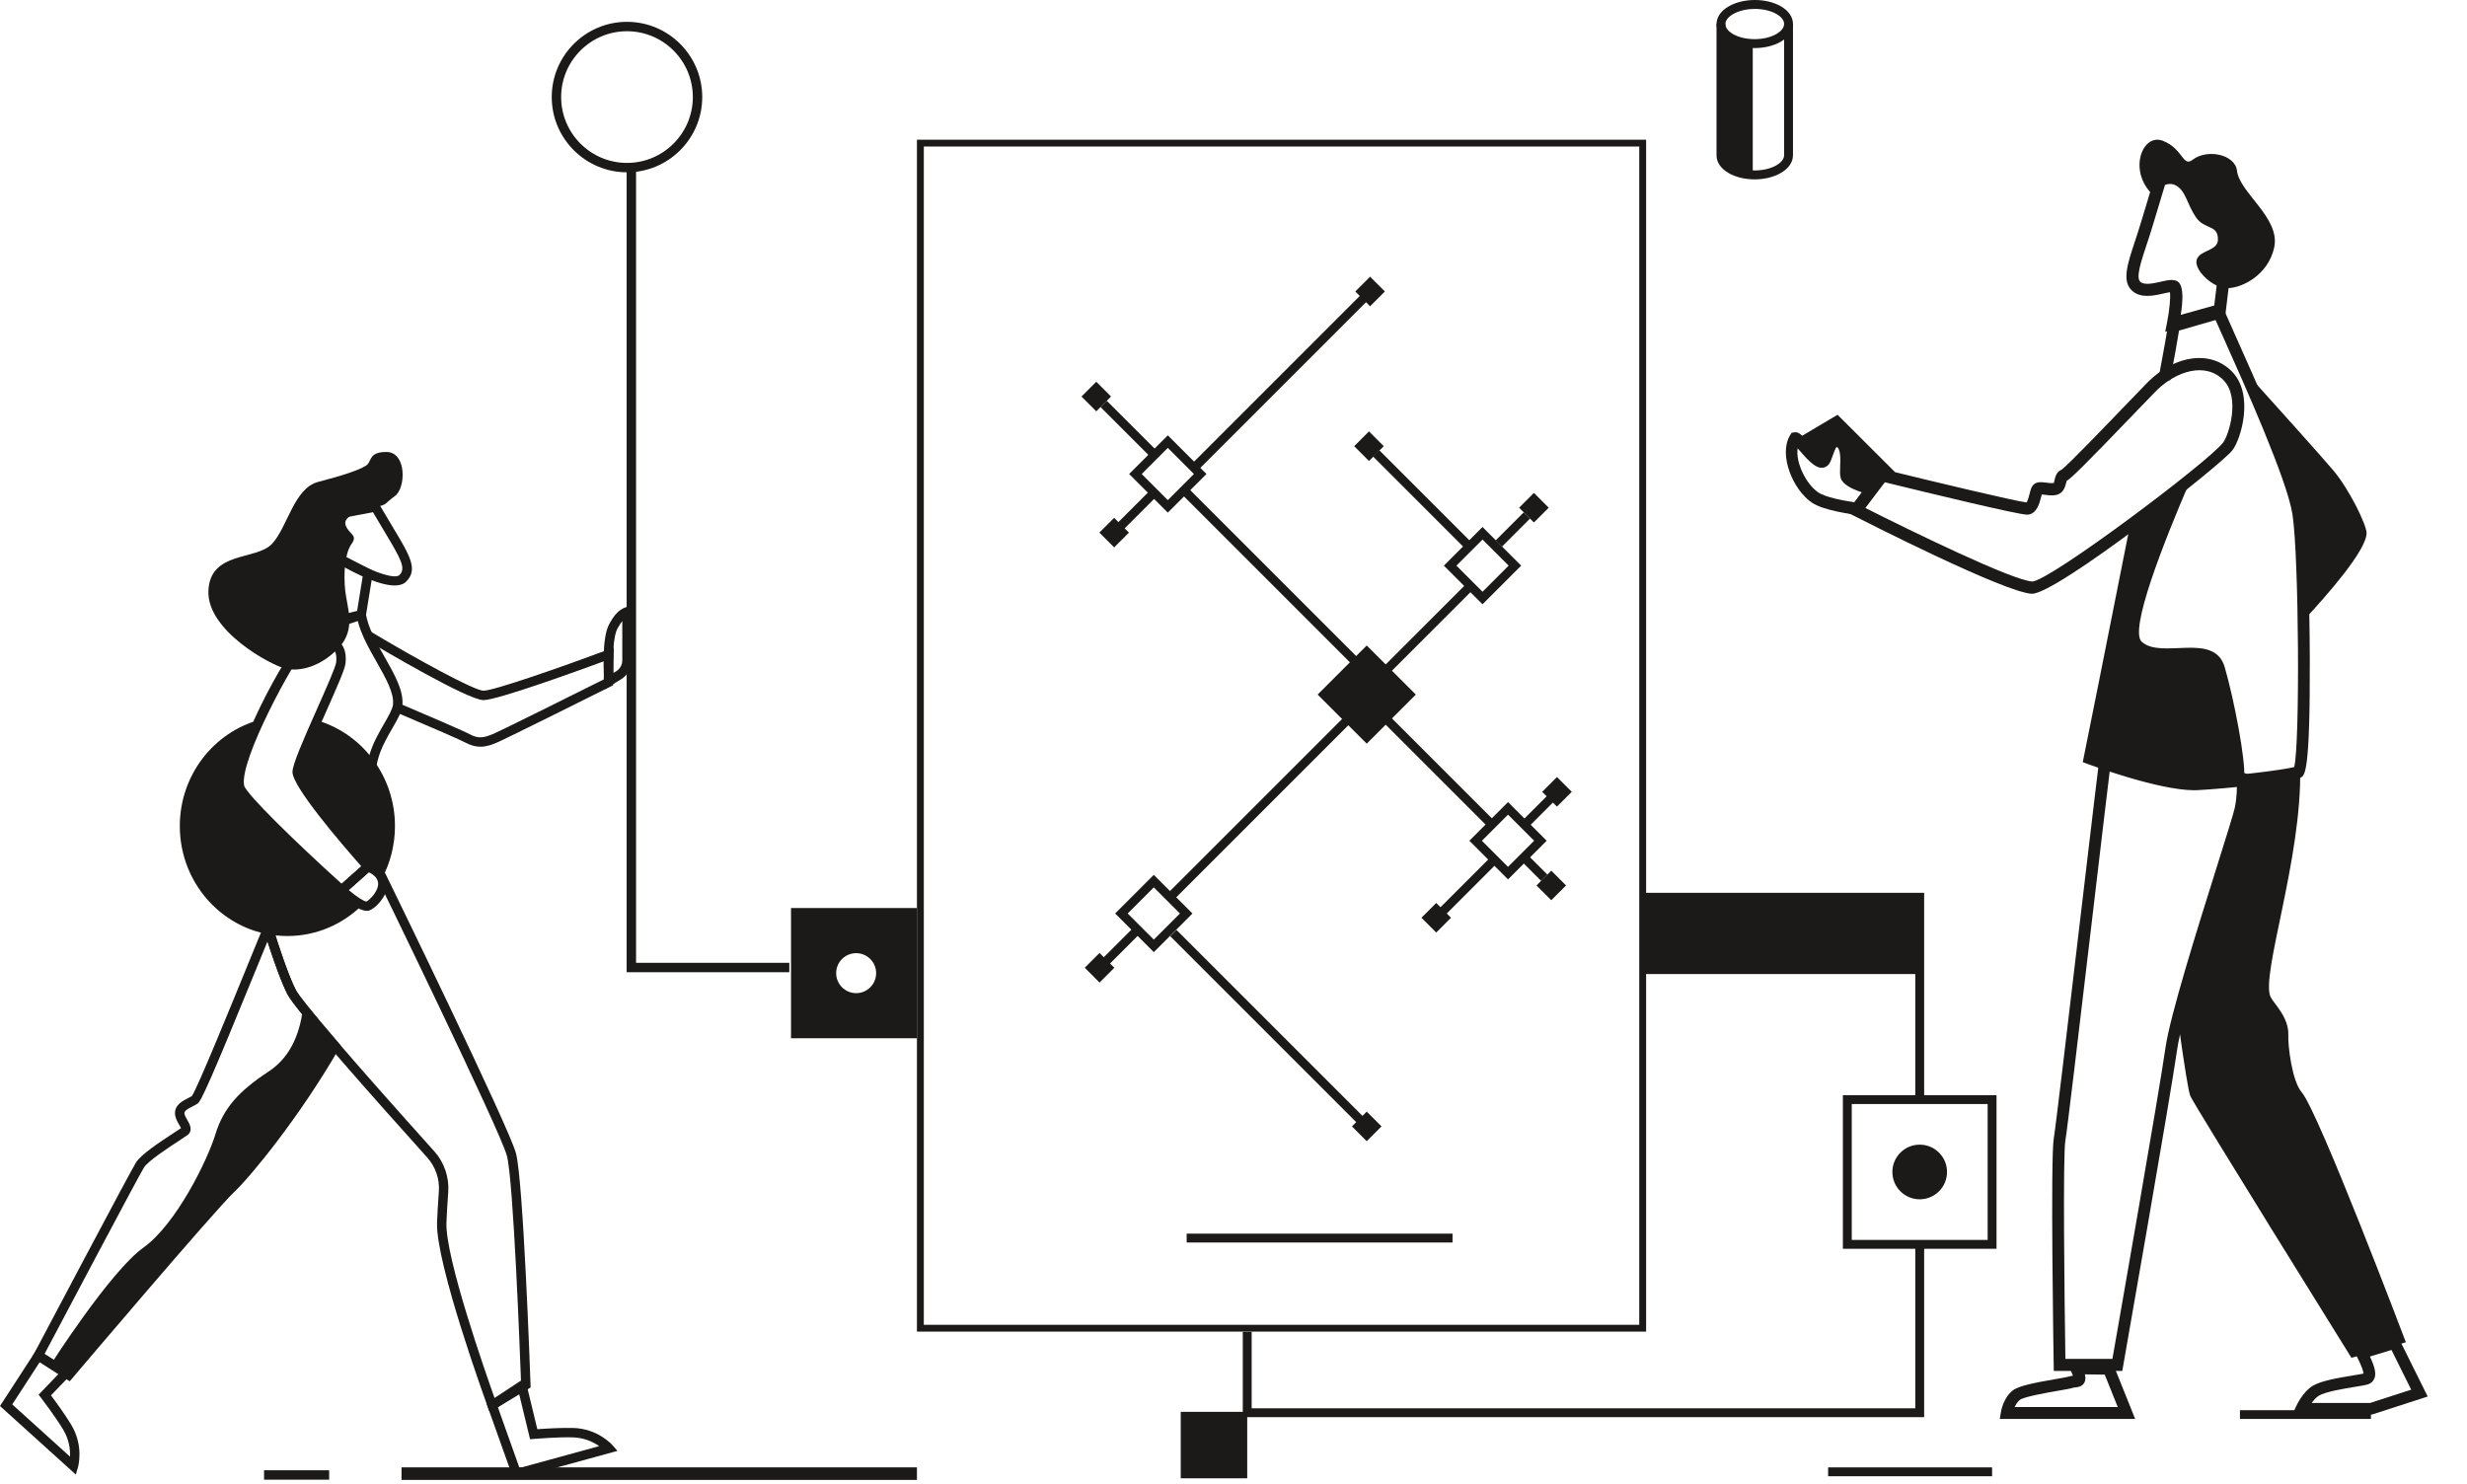 <svg width="565" height="340" viewBox="0 0 565 340" fill="none" xmlns="http://www.w3.org/2000/svg">
<g clip-path="url(#clip0_131_3999)">
<path fill-rule="evenodd" clip-rule="evenodd" d="M440.672 324.596H284.627V305.044H286.657V322.566H438.642V285.479H440.672V324.596Z" fill="#1B1A19"/>
<path fill-rule="evenodd" clip-rule="evenodd" d="M440.672 251.859H438.642V206.525H376.731V204.496H440.672V251.859Z" fill="#1B1A19"/>
<path fill-rule="evenodd" clip-rule="evenodd" d="M376.731 223.103H439.657V205.51H376.731V223.103Z" fill="#1B1A19"/>
<path fill-rule="evenodd" clip-rule="evenodd" d="M401.853 41.084C399.701 41.084 397.551 40.597 395.878 39.626C394.092 38.589 393.115 37.149 393.124 35.572V5.505H395.154V35.579C395.149 36.403 395.769 37.215 396.898 37.87C399.579 39.429 404.125 39.427 406.824 37.869C407.95 37.22 408.598 36.381 408.603 35.572V5.505H410.633V35.578C410.623 37.157 409.631 38.593 407.838 39.628C406.158 40.598 404.004 41.084 401.853 41.084Z" fill="#1B1A19"/>
<path fill-rule="evenodd" clip-rule="evenodd" d="M396.931 3.215C395.803 3.867 395.155 4.706 395.154 5.518C395.153 6.333 395.773 7.143 396.899 7.798C399.577 9.356 404.124 9.356 406.824 7.796C407.954 7.144 408.602 6.304 408.603 5.491C408.605 4.676 407.986 3.866 406.861 3.212C404.179 1.654 399.633 1.655 396.931 3.215ZM401.852 11.01C399.7 11.01 397.551 10.525 395.878 9.553C394.099 8.519 393.122 7.085 393.124 5.515C393.126 3.937 394.119 2.496 395.916 1.457C399.282 -0.485 404.536 -0.486 407.879 1.457C409.657 2.49 410.636 3.924 410.633 5.494C410.63 7.073 409.639 8.515 407.838 9.555C406.158 10.525 404.003 11.01 401.852 11.01Z" fill="#1B1A19"/>
<path fill-rule="evenodd" clip-rule="evenodd" d="M396.388 8.676C397.785 9.487 399.589 9.917 401.424 9.976V40.049C399.589 39.99 397.785 39.56 396.388 38.748C394.881 37.872 394.133 36.725 394.139 35.579V5.505C394.133 6.652 394.881 7.799 396.388 8.676Z" fill="#1B1A19"/>
<path fill-rule="evenodd" clip-rule="evenodd" d="M271.771 284.59H332.666V282.561H271.771V284.59Z" fill="#1B1A19"/>
<path fill-rule="evenodd" clip-rule="evenodd" d="M270.418 338.6H285.642V323.376H270.418V338.6Z" fill="#1B1A19"/>
<path fill-rule="evenodd" clip-rule="evenodd" d="M424.095 283.999H455.219V252.874H424.095V283.999ZM422.065 286.029H457.249V250.844H422.065V286.029Z" fill="#1B1A19"/>
<path fill-rule="evenodd" clip-rule="evenodd" d="M445.916 268.436C445.916 271.893 443.112 274.695 439.657 274.695C436.201 274.695 433.397 271.893 433.397 268.436C433.397 264.98 436.201 262.178 439.657 262.178C443.112 262.178 445.916 264.98 445.916 268.436Z" fill="#1B1A19"/>
<path fill-rule="evenodd" clip-rule="evenodd" d="M418.682 338.128H456.234V336.098H418.682V338.128Z" fill="#1B1A19"/>
<path fill-rule="evenodd" clip-rule="evenodd" d="M322.821 159.087L313.012 168.895L303.204 159.087L313.012 149.278L322.821 159.087Z" fill="#1B1A19"/>
<path fill-rule="evenodd" clip-rule="evenodd" d="M304.639 159.086L313.012 167.46L321.385 159.086L313.012 150.713L304.639 159.086ZM313.012 170.33L301.769 159.086L313.012 147.843L324.255 159.086L313.012 170.33Z" fill="#1B1A19"/>
<path fill-rule="evenodd" clip-rule="evenodd" d="M261.477 108.567L267.458 114.547L273.439 108.567L267.458 102.586L261.477 108.567ZM267.458 117.418L258.606 108.566L267.458 99.715L276.309 108.566L267.458 117.418Z" fill="#1B1A19"/>
<path fill-rule="evenodd" clip-rule="evenodd" d="M333.551 129.557L339.532 135.537L345.512 129.557L339.532 123.577L333.551 129.557ZM339.532 138.408L330.681 129.557L339.532 120.705L348.382 129.557L339.532 138.408Z" fill="#1B1A19"/>
<path fill-rule="evenodd" clip-rule="evenodd" d="M258.267 209.232L264.248 215.213L270.229 209.232L264.248 203.251L258.267 209.232ZM264.248 218.083L255.396 209.232L264.248 200.381L273.099 209.232L264.248 218.083Z" fill="#1B1A19"/>
<path fill-rule="evenodd" clip-rule="evenodd" d="M339.391 192.569L345.372 198.55L351.352 192.569L345.372 186.588L339.391 192.569ZM345.372 201.42L336.521 192.569L345.372 183.718L354.222 192.569L345.372 201.42Z" fill="#1B1A19"/>
<path fill-rule="evenodd" clip-rule="evenodd" d="M309.902 152.448L270.787 113.33L272.222 111.895L311.337 151.013L309.902 152.448Z" fill="#1B1A19"/>
<path fill-rule="evenodd" clip-rule="evenodd" d="M318.071 154.338L316.636 152.903L336.049 133.49L337.484 134.925L318.071 154.338Z" fill="#1B1A19"/>
<path fill-rule="evenodd" clip-rule="evenodd" d="M340.974 189.605L316.58 165.212L318.015 163.777L342.409 188.17L340.974 189.605Z" fill="#1B1A19"/>
<path fill-rule="evenodd" clip-rule="evenodd" d="M268.672 206.242L267.237 204.807L308.081 163.963L309.516 165.398L268.672 206.242Z" fill="#1B1A19"/>
<path fill-rule="evenodd" clip-rule="evenodd" d="M335.783 125.888L314.467 104.572L315.902 103.137L337.218 124.453L335.783 125.888Z" fill="#1B1A19"/>
<path fill-rule="evenodd" clip-rule="evenodd" d="M343.981 125.208L342.546 123.773L348.973 117.346L350.409 118.781L343.981 125.208Z" fill="#1B1A19"/>
<path fill-rule="evenodd" clip-rule="evenodd" d="M312.294 258.715L267.998 214.418L269.433 212.983L313.73 257.28L312.294 258.715Z" fill="#1B1A19"/>
<path fill-rule="evenodd" clip-rule="evenodd" d="M330.956 209.617L329.521 208.182L341.544 196.158L342.979 197.593L330.956 209.617Z" fill="#1B1A19"/>
<path fill-rule="evenodd" clip-rule="evenodd" d="M352.949 201.751L348.277 197.079L349.712 195.644L354.384 200.316L352.949 201.751Z" fill="#1B1A19"/>
<path fill-rule="evenodd" clip-rule="evenodd" d="M253.796 221.118L252.361 219.683L260.377 211.667L261.812 213.102L253.796 221.118Z" fill="#1B1A19"/>
<path fill-rule="evenodd" clip-rule="evenodd" d="M257.374 121.22L255.939 119.785L263.599 112.124L265.034 113.559L257.374 121.22Z" fill="#1B1A19"/>
<path fill-rule="evenodd" clip-rule="evenodd" d="M263.71 104.899L252.049 93.238L253.484 91.803L265.145 103.464L263.71 104.899Z" fill="#1B1A19"/>
<path fill-rule="evenodd" clip-rule="evenodd" d="M274.191 107.885L272.756 106.45L313.113 66.092L314.548 67.527L274.191 107.885Z" fill="#1B1A19"/>
<path fill-rule="evenodd" clip-rule="evenodd" d="M258.554 121.991L255.168 125.377L251.781 121.991L255.168 118.605L258.554 121.991Z" fill="#1B1A19"/>
<path fill-rule="evenodd" clip-rule="evenodd" d="M317.169 66.762L313.783 70.148L310.397 66.762L313.783 63.376L317.169 66.762Z" fill="#1B1A19"/>
<path fill-rule="evenodd" clip-rule="evenodd" d="M316.916 102.199L313.53 105.585L310.144 102.199L313.53 98.812L316.916 102.199Z" fill="#1B1A19"/>
<path fill-rule="evenodd" clip-rule="evenodd" d="M354.687 116.286L351.3 119.672L347.914 116.286L351.3 112.9L354.687 116.286Z" fill="#1B1A19"/>
<path fill-rule="evenodd" clip-rule="evenodd" d="M359.966 181.36L356.58 184.747L353.194 181.36L356.58 177.974L359.966 181.36Z" fill="#1B1A19"/>
<path fill-rule="evenodd" clip-rule="evenodd" d="M332.317 210.208L328.931 213.594L325.544 210.208L328.931 206.822L332.317 210.208Z" fill="#1B1A19"/>
<path fill-rule="evenodd" clip-rule="evenodd" d="M316.399 257.997L313.012 261.383L309.626 257.997L313.012 254.611L316.399 257.997Z" fill="#1B1A19"/>
<path fill-rule="evenodd" clip-rule="evenodd" d="M255.207 221.659L251.82 225.046L248.435 221.659L251.82 218.273L255.207 221.659Z" fill="#1B1A19"/>
<path fill-rule="evenodd" clip-rule="evenodd" d="M358.663 202.809L355.277 206.195L351.891 202.809L355.277 199.423L358.663 202.809Z" fill="#1B1A19"/>
<path fill-rule="evenodd" clip-rule="evenodd" d="M254.456 90.824L251.071 94.211L247.685 90.824L251.071 87.438L254.456 90.824Z" fill="#1B1A19"/>
<path fill-rule="evenodd" clip-rule="evenodd" d="M349.846 189.628L348.411 188.193L356.189 180.414L357.624 181.85L349.846 189.628Z" fill="#1B1A19"/>
<path fill-rule="evenodd" clip-rule="evenodd" d="M473.023 311.249H483.791C485.273 302.802 494.539 249.92 495.937 240.031C496.975 232.672 503.219 212.808 507.778 198.304C509.828 191.784 511.596 186.153 511.84 184.919C512.321 182.473 512.325 180.452 512.274 179.38L484.048 169.664C483.21 176.059 480.949 195.21 478.757 213.792C476.016 236.995 473.43 258.913 473.023 261.189C472.426 264.525 472.803 297.231 473.023 311.249ZM486.053 314H470.365L470.342 312.647C470.311 310.709 469.574 265.118 470.365 260.697C470.757 258.5 473.46 235.606 476.073 213.465C478.624 191.866 481.032 171.464 481.596 167.626L481.837 166L514.775 177.337L514.889 178.18C514.907 178.306 515.301 181.333 514.49 185.458C514.218 186.846 512.596 192.002 510.352 199.143C506.078 212.741 499.618 233.293 498.612 240.424C497.093 251.169 486.36 312.251 486.253 312.865L486.053 314Z" fill="#1B1A19"/>
<path fill-rule="evenodd" clip-rule="evenodd" d="M502.509 181C494.359 181 478.772 175.227 478.091 174.972L477 174.565L477.235 173.398C477.292 173.12 482.907 145.251 488.029 119.272L490.664 119.819C486.139 142.769 481.227 167.196 480.104 172.778C483.944 174.143 496.869 178.584 503.155 178.228C510.812 177.837 522.667 176.408 525.427 175.691C526.769 170.484 526.513 127.316 525.023 117.777C523.79 109.874 513.954 87.913 509.225 77.362C508.483 75.704 507.863 74.32 507.417 73.303L499.048 75.714C498.735 77.753 498.048 81.581 497.003 87.135L494.364 86.614C495.581 80.143 496.304 76.05 496.514 74.447L496.633 73.551L508.941 70L509.407 71.107C509.813 72.071 510.616 73.865 511.668 76.211C516.446 86.876 526.386 109.066 527.678 117.342C528.523 122.744 528.952 138.37 528.995 150.602C529.091 177.199 527.85 177.708 526.851 178.118C524.516 179.077 510.248 180.625 503.288 180.98C503.038 180.993 502.776 181 502.509 181Z" fill="#1B1A19"/>
<path fill-rule="evenodd" clip-rule="evenodd" d="M529.419 321.349H542.793L552.223 318.3L547.704 309.204L542.767 310.706C543.969 313.289 544.228 314.685 543.771 315.769C543.507 316.402 543 316.856 542.312 317.084C541.824 317.242 540.988 317.383 539.429 317.637C536.856 318.055 532.551 318.757 531.028 319.707C530.44 320.074 529.88 320.706 529.419 321.349ZM543.224 324H525L525.857 322.129C526.009 321.795 527.414 318.823 529.586 317.468C531.42 316.322 535.08 315.656 538.99 315.02C539.907 314.872 540.853 314.716 541.295 314.611C541.285 314.217 541.039 313.177 539.674 310.487L538.965 309.089L549.11 306L556 319.869L543.224 324Z" fill="#1B1A19"/>
<path fill-rule="evenodd" clip-rule="evenodd" d="M461.411 322.27H485.011L482.036 314.854L477.482 314.789C477.669 315.513 477.659 316.133 477.365 316.681C476.871 317.605 475.906 317.71 475.328 317.773C475.097 317.798 474.877 317.822 474.72 317.878C474.224 318.046 473.227 318.222 471.358 318.545C468.832 318.984 463.574 319.894 462.61 320.631C462.082 321.036 461.689 321.666 461.411 322.27ZM489 325H458L458.26 323.412C458.314 323.077 458.855 320.093 461.006 318.449C462.379 317.397 466.138 316.682 470.909 315.853C472.147 315.638 473.55 315.396 473.872 315.286C474.191 315.178 474.497 315.125 474.767 315.091C474.673 314.838 474.521 314.487 474.287 314.007L473.303 312L483.84 312.146L489 325Z" fill="#1B1A19"/>
<path fill-rule="evenodd" clip-rule="evenodd" d="M497.332 64.126C497.552 64.126 497.763 64.144 497.963 64.185C498.782 64.35 500.605 64.718 499.446 72.119L507.112 69.971L509.13 53.309L503.346 42.424L496.419 40.426L493.189 51.127C492.669 52.893 492.122 54.543 491.621 56.061C490.343 59.92 489.136 63.565 490.171 64.534C491.077 65.383 493.177 64.906 494.865 64.525C495.786 64.314 496.613 64.126 497.332 64.126ZM495.883 76L496.32 73.784C496.871 71.012 497.137 68.074 496.972 66.927C496.552 66.985 495.957 67.12 495.483 67.228C493.276 67.728 490.256 68.413 488.266 66.556C485.936 64.376 487.211 60.525 488.978 55.193C489.47 53.701 490.008 52.077 490.518 50.343L490.52 50.332L494.546 37L505.254 40.086L512 52.778L509.654 72.141L495.883 76Z" fill="#1B1A19"/>
<path fill-rule="evenodd" clip-rule="evenodd" d="M493.008 44.568C487.295 39.113 490.656 30.433 495.331 32.244C500.008 34.058 499.865 38.371 502.165 36.594C505.5 34.021 511.895 35.36 512.325 39.113C512.904 44.136 522.2 49.872 520.87 56.528C519.52 63.285 512.807 66.333 509.57 65.971C506.333 65.608 502.273 61.533 503.14 59.357C504.009 57.184 507.961 57.503 507.961 54.846C507.961 51.343 504.92 52.695 502.91 49.755C500.902 46.817 500.597 43.676 498.318 42.466C495.658 41.056 493.008 44.568 493.008 44.568Z" fill="#1B1A19"/>
<path fill-rule="evenodd" clip-rule="evenodd" d="M411.703 102.685C411.21 105.95 413.627 110.896 416.445 112.802C418.083 113.911 422.435 114.716 424.7 115.041L426.402 112.758C424.151 112.017 421.99 110.946 421.565 109.496C421.361 108.803 421.395 107.924 421.44 106.812C421.502 105.231 421.596 102.843 420.641 102.351C420.317 102.68 419.893 103.897 419.703 104.435C419.37 105.399 419.105 106.159 418.579 106.617C416.606 108.328 414.24 105.607 412.153 103.201C412.013 103.039 411.859 102.861 411.703 102.685ZM425.875 118L425.131 117.909C424.378 117.818 417.691 116.968 414.996 115.144C410.552 112.136 407.308 104.116 409.953 99.719L410.305 99.133L411.068 99.005C412.027 98.934 412.691 99.671 414.128 101.327C414.825 102.13 416.172 103.681 416.946 104.183C417.029 103.964 417.121 103.702 417.198 103.484C417.69 102.066 418.302 100.303 419.693 99.718C420.162 99.522 420.911 99.383 421.816 99.846C424.335 101.137 424.197 104.621 424.104 106.927C424.08 107.56 424.046 108.428 424.115 108.676C424.428 109.071 426.78 110.052 428.994 110.614L431 111.123L425.875 118Z" fill="#1B1A19"/>
<path fill-rule="evenodd" clip-rule="evenodd" d="M427.211 116.343C437.569 121.583 460.81 132.912 465.435 133.197C469.59 132.971 505.669 105.885 509.147 101.361C510.471 99.641 513.115 91.059 509.254 87.095C505.086 82.816 498.368 85.043 493.884 89.453C493.346 89.983 491.701 91.698 489.563 93.921C476.713 107.293 474.251 109.627 473.325 110.125C473.281 110.26 473.232 110.452 473.197 110.592C472.993 111.398 472.653 112.75 471.326 113.247C470.401 113.593 469.319 113.458 468.364 113.338C468.142 113.313 467.849 113.275 467.613 113.258C467.566 113.428 467.518 113.622 467.475 113.788C467.099 115.265 466.467 117.74 464.349 117.885C464.331 117.886 464.309 117.886 464.288 117.886C462.208 117.887 441.486 112.868 431.675 110.462L427.211 116.343ZM465.384 136C465.356 136 465.327 136 465.299 135.997C459.035 135.641 428.014 119.887 424.497 118.093L423 117.328L430.602 107.315L431.456 107.526C443.031 110.368 461.866 114.865 464.113 115.079C464.403 114.768 464.7 113.593 464.833 113.077C465.063 112.171 465.229 111.517 465.683 111.053C466.438 110.275 467.532 110.41 468.692 110.555C469.244 110.623 470.081 110.729 470.391 110.611C470.381 110.566 470.489 110.142 470.552 109.887C470.735 109.162 471.035 107.975 472.154 107.586C473.657 106.482 483.058 96.695 487.619 91.949C489.783 89.699 491.449 87.964 491.996 87.43C498.339 81.186 506.411 80.21 511.184 85.111C516.297 90.359 513.266 100.531 511.292 103.099C508.563 106.649 471.061 135.997 465.384 136Z" fill="#1B1A19"/>
<path fill-rule="evenodd" clip-rule="evenodd" d="M513 325H543V323H513V325Z" fill="#1B1A19"/>
<path fill-rule="evenodd" clip-rule="evenodd" d="M527.141 250.177C524.914 247.587 523.977 239.512 524.075 237.107C524.244 232.966 520.695 229.831 519.998 228.307C517.731 223.347 527.217 196.657 526.792 176L514.272 177.682C514.37 179.958 514.37 182.728 513.981 184.709C513.293 188.207 502.554 220.13 499 235.027C500.229 243.824 501.229 250.211 501.658 251.083C503.217 254.25 538.53 311 538.53 311L551 307.437C551 307.437 531.037 254.705 527.141 250.177Z" fill="#1B1A19"/>
<path fill-rule="evenodd" clip-rule="evenodd" d="M526.445 116.898C527.063 120.88 527.496 131.11 527.668 142C532.864 136.427 542 126.057 542 122.084C542 120.241 538.101 112.17 534.4 107.765C531.895 104.789 521.484 93.195 515 86C519.825 97.089 525.507 110.853 526.445 116.898Z" fill="#1B1A19"/>
<path fill-rule="evenodd" clip-rule="evenodd" d="M509.514 152.816C507.128 144.608 495.097 151.106 490.51 147.002C487.559 144.363 495.561 124.116 501.648 110C498.027 112.847 493.647 116.151 489.182 119.394C484.013 145.973 478 173.097 478 173.097C478 173.097 495.201 179.375 503.02 178.982C505.581 178.855 510.763 178.398 513.965 178.084C514.339 174.193 511.65 160.168 509.514 152.816Z" fill="#1B1A19"/>
<path fill-rule="evenodd" clip-rule="evenodd" d="M411.466 101.037C411.971 100.218 416.441 107.326 418.074 105.946C418.861 105.283 419.36 100.558 421.557 101.653C424.055 102.897 422.718 107.911 423.161 109.369C423.514 110.536 426.996 111.611 428.391 112L434 108.128L420.839 95L411 100.838L411.377 101.215C411.41 101.157 411.431 101.092 411.466 101.037Z" fill="#1B1A19"/>
</g>
<g clip-path="url(#clip1_131_3999)">
<path fill-rule="evenodd" clip-rule="evenodd" d="M143.519 222.684H180.77V220.53H145.673V38.392H143.519V222.684Z" fill="#1B1A19"/>
<path fill-rule="evenodd" clip-rule="evenodd" d="M196.079 227.475C198.607 227.475 200.657 225.425 200.657 222.897C200.657 220.368 198.607 218.319 196.079 218.319C193.551 218.319 191.501 220.368 191.501 222.897C191.501 225.425 193.551 227.475 196.079 227.475ZM211 237.816H181.16V207.976H211V237.816Z" fill="#1B1A19"/>
<path fill-rule="evenodd" clip-rule="evenodd" d="M112.151 323.458L121.526 317.79L121.504 317.159C121.438 315.249 119.849 270.305 118.16 264.115C116.478 257.948 89.335 202.284 88.18 199.917L86.245 200.862C86.526 201.439 114.452 258.709 116.081 264.683C117.601 270.252 119.125 311.01 119.329 316.602L113.283 320.257C111.141 314.25 101.987 288.077 102.244 280.107C102.288 278.771 102.457 275.705 102.655 273.084C102.912 269.661 101.746 266.238 99.454 263.691C80.972 243.143 69.134 229.358 67.788 226.815C65.355 222.219 61.547 209.304 61.508 209.174L59.442 209.781C59.599 210.321 63.35 223.036 65.883 227.823C67.863 231.561 86.763 252.802 97.853 265.132C99.753 267.244 100.72 270.084 100.507 272.923C100.307 275.572 100.135 278.679 100.092 280.039C99.787 289.43 111.215 320.893 111.703 322.228L112.151 323.458Z" fill="#1B1A19"/>
<path fill-rule="evenodd" clip-rule="evenodd" d="M143.595 7.154C151.91 7.154 158.675 13.919 158.675 22.234C158.675 30.55 151.91 37.314 143.595 37.314C135.279 37.314 128.515 30.55 128.515 22.234C128.515 13.919 135.279 7.154 143.595 7.154ZM143.595 39.468C153.097 39.468 160.829 31.737 160.829 22.234C160.829 12.732 153.097 5 143.595 5C134.092 5 126.361 12.732 126.361 22.234C126.361 31.737 134.092 39.468 143.595 39.468Z" fill="#1B1A19"/>
<path fill-rule="evenodd" clip-rule="evenodd" d="M110.032 171.033C111.354 171.033 112.533 170.614 113.704 170.126C115.902 169.21 138.839 157.747 139.814 157.259L140.394 156.969L140.584 148.318L139.096 148.871C129.012 152.622 113.136 158.2 110.734 158.2C108.675 158.2 95.847 151.208 84.823 144.629L83.718 146.48C87.602 148.797 107.151 160.354 110.734 160.354C113.912 160.354 132.553 153.58 138.361 151.44L138.27 155.622C134.603 157.454 114.818 167.329 112.874 168.138C110.783 169.01 109.522 169.222 107.595 168.184C106.081 167.369 97.945 163.877 91.387 161.091L90.545 163.074C99.756 166.986 105.449 169.474 106.574 170.081C107.859 170.774 108.99 171.033 110.032 171.033Z" fill="#1B1A19"/>
<path fill-rule="evenodd" clip-rule="evenodd" d="M83.943 182.297L86.058 181.884C86.05 181.846 85.326 177.947 86.729 173.348C87.459 170.957 88.732 168.752 89.856 166.807C91.012 164.805 92.011 163.077 92.156 161.571C92.481 158.222 90.37 154.504 88.136 150.569C86.275 147.293 84.352 143.905 83.798 140.662L83.615 139.587L82.542 139.784C81.481 139.979 76.107 141.059 74.532 143.107L76.241 144.42C76.92 143.534 79.68 142.624 81.902 142.116C82.699 145.356 84.506 148.541 86.262 151.633C88.323 155.263 90.27 158.692 90.013 161.364C89.912 162.404 88.979 164.019 87.991 165.729C86.808 167.774 85.469 170.093 84.669 172.72C83.102 177.858 83.909 182.118 83.943 182.297Z" fill="#1B1A19"/>
<path fill-rule="evenodd" clip-rule="evenodd" d="M82.751 198.424L78.246 202.421C67.504 192.726 56.378 181.831 55.918 179.944C54.68 174.137 67.846 150.394 69.651 149.085C71.33 148.323 74.652 147.452 76.132 148.513C76.865 149.039 77.155 150.106 76.993 151.684C76.884 152.753 74.628 157.827 72.638 162.305C69.29 169.835 67.087 174.908 66.986 176.745C66.803 180.015 78.199 193.269 82.751 198.424ZM78.237 205.31L85.793 198.606L85.076 197.799C77.404 189.176 69.129 178.718 69.137 176.86C69.224 175.286 72.208 168.573 74.606 163.18C77.326 157.064 78.999 153.246 79.137 151.904C79.384 149.501 78.795 147.771 77.387 146.762C74.425 144.638 69.266 146.9 68.687 147.165C66.048 148.37 52.35 173.535 53.813 180.394C54.555 183.88 73.692 201.225 77.521 204.666L78.237 205.31Z" fill="#1B1A19"/>
<path fill-rule="evenodd" clip-rule="evenodd" d="M85.419 117.323C86.388 118.982 87.274 120.456 88.065 121.772C91.874 128.105 93.008 130.182 91.49 131.7C90.265 132.92 83.782 130.347 78.312 127.113L76.659 118.958L85.419 117.323ZM90.386 134.102C91.476 134.102 92.391 133.844 93.013 133.223C95.794 130.442 93.951 127.377 89.911 120.661C89.021 119.182 88.012 117.504 86.9 115.585L86.52 114.927L74.113 117.241L76.389 128.472L76.794 128.716C79.209 130.172 86.127 134.102 90.386 134.102Z" fill="#1B1A19"/>
<path fill-rule="evenodd" clip-rule="evenodd" d="M210 338.975H91.957V336.096H210V338.975Z" fill="#1B1A19"/>
<path fill-rule="evenodd" clip-rule="evenodd" d="M75.386 338.914H60.475V336.76H75.386V338.914Z" fill="#1B1A19"/>
<path fill-rule="evenodd" clip-rule="evenodd" d="M81.776 140.027L78.427 141.141V129.557L83.081 131.943L81.776 140.027ZM76.273 144.127L83.696 141.659L85.458 130.741L76.273 126.031V144.127Z" fill="#1B1A19"/>
<path fill-rule="evenodd" clip-rule="evenodd" d="M88.496 103.524C93.197 103.524 92.961 111.816 90.451 113.611C87.943 115.407 88.841 115.589 85.968 116.124C83.096 116.661 78.428 118.1 79.146 120.254C79.864 122.408 82.06 122.462 80.513 124.59C78.967 126.717 78.638 131.384 79.072 135.334C79.505 139.283 81.634 144.145 77.517 148.446C73.401 152.747 68.654 153.889 65.372 153.139C62.091 152.388 47.37 144.49 47.73 135.334C48.088 126.178 58.68 128.387 62.271 124.59C65.861 120.793 67.297 111.816 72.863 110.38C78.428 108.944 83.473 107.328 84.271 106.251C85.07 105.174 84.869 103.524 88.496 103.524Z" fill="#1B1A19"/>
<path fill-rule="evenodd" clip-rule="evenodd" d="M142.518 142.268V151.261C142.518 152.218 142.047 153.112 141.262 153.655L140.443 154.16C140.314 150.964 140.355 145.839 141.434 143.946L141.509 143.812C141.729 143.424 142.074 142.814 142.518 142.268ZM138.535 157.868L142.439 155.458C143.854 154.483 144.672 152.925 144.672 151.261V138.643L143.253 139.115C141.326 139.757 140.183 141.78 139.634 142.753L139.562 142.88C137.681 146.179 138.318 155.102 138.398 156.108L138.535 157.868Z" fill="#1B1A19"/>
<path fill-rule="evenodd" clip-rule="evenodd" d="M137.228 331.231L118.978 336.234L114.013 322.293L118.85 319.1L121.402 329.655L122.326 329.574C122.377 329.57 127.541 329.126 131.182 329.219C133.89 329.289 135.959 330.347 137.228 331.231ZM117.619 338.84L141.412 332.319L140.284 331.025C140.149 330.87 136.895 327.211 131.235 327.066C128.374 326.996 124.743 327.228 123.062 327.354L120.224 315.614L111.417 321.425L117.619 338.84Z" fill="#1B1A19"/>
<path fill-rule="evenodd" clip-rule="evenodd" d="M13.379 314.722L8.843 319.443L9.407 320.177C9.439 320.218 12.59 324.331 14.471 327.45C15.882 329.791 16.103 332.098 16.035 333.636L2.808 321.676L9.099 311.981L13.379 314.722ZM17.363 337.742L17.848 336.096C17.905 335.897 19.238 331.187 16.316 326.339C14.84 323.891 12.686 320.954 11.674 319.604L16.751 314.322L8.457 309.014L-5.72205e-06 322.043L17.363 337.742Z" fill="#1B1A19"/>
<path fill-rule="evenodd" clip-rule="evenodd" d="M32.828 285.775C40.368 280.389 47.549 265.668 49.345 259.77C51.139 253.871 54.731 249.87 61.457 245.472C65.986 242.511 68.59 237.624 69.402 230.854C71.215 233.134 73.791 236.196 76.724 239.604C67.844 255.028 56.767 268.613 52.879 272.257C48.414 276.444 15.755 314.963 15.755 314.963L11.721 312.38C11.721 312.38 25.288 291.16 32.828 285.775Z" fill="#1B1A19"/>
<path fill-rule="evenodd" clip-rule="evenodd" d="M75.409 239.727C66.541 254.972 55.754 268.088 52.144 271.473C47.969 275.386 20.174 308.094 15.544 313.549L10.194 310.126C13.365 304.126 31.726 269.404 32.973 267.407C33.929 265.877 39.065 262.537 41.258 261.11C42.056 260.59 42.66 260.196 42.919 260.001C44.315 258.954 43.397 257.385 42.903 256.541C42.589 256.004 42.233 255.395 42.233 254.953C42.233 254.41 42.979 253.99 44.029 253.454C44.441 253.245 44.869 253.028 45.243 252.779C46.066 252.23 48.141 247.757 58.873 221.463C59.805 219.18 60.633 217.149 61.258 215.631C62.601 219.776 64.449 225.113 65.884 227.824C66.64 229.248 69.756 233.144 75.409 239.727ZM15.969 316.379L16.577 315.66C16.904 315.276 49.246 277.142 53.616 273.044C57.357 269.537 68.608 255.862 77.657 240.143L78.038 239.482L77.54 238.903C70.34 230.536 68.262 227.712 67.788 226.816C66.08 223.59 63.696 216.269 62.427 212.193L61.591 209.508L60.419 212.065C60.064 212.842 58.727 216.116 56.878 220.649C53.081 229.952 45.234 249.179 43.94 251.054C43.688 251.212 43.379 251.369 43.053 251.534C41.798 252.173 40.079 253.046 40.079 254.953C40.079 255.979 40.614 256.894 41.044 257.628C41.18 257.861 41.369 258.185 41.459 258.397C41.169 258.599 40.685 258.912 40.083 259.304C36.344 261.736 32.262 264.481 31.146 266.265C29.746 268.505 8.72 308.302 7.826 309.996L7.363 310.871L15.969 316.379Z" fill="#1B1A19"/>
<path fill-rule="evenodd" clip-rule="evenodd" d="M84.464 199.783C85.91 200.5 86.63 201.405 86.603 202.478C86.555 204.372 84.436 206.303 83.913 206.486C83.907 206.486 83.9 206.486 83.895 206.486C83.362 206.487 81.58 205.324 79.863 203.865L84.464 199.783ZM84.011 208.617C84.231 208.617 84.436 208.585 84.626 208.519C86.005 208.035 88.686 205.327 88.757 202.533C88.795 201.021 88.118 198.923 84.677 197.518L84.056 197.265L76.638 203.847L77.507 204.655C79.175 206.204 82.082 208.617 84.011 208.617Z" fill="#1B1A19"/>
<path fill-rule="evenodd" clip-rule="evenodd" d="M84.27 198.516C84.27 198.516 67.877 180.09 68.06 176.805C68.146 175.254 70.319 170.194 72.618 165.001C82.917 168.02 90.456 177.711 90.456 189.208C90.456 193.569 89.371 197.671 87.464 201.248C87.074 200.234 86.117 199.27 84.27 198.516Z" fill="#1B1A19"/>
<path fill-rule="evenodd" clip-rule="evenodd" d="M59.436 164.879C56.537 171.149 54.279 177.417 54.866 180.17C55.572 183.49 78.241 203.865 78.241 203.865C78.241 203.865 81.028 206.45 82.963 207.286C78.528 211.682 72.484 214.393 65.819 214.393C52.212 214.393 41.181 203.118 41.181 189.207C41.181 177.555 48.923 167.755 59.436 164.879Z" fill="#1B1A19"/>
</g>
<path fill-rule="evenodd" clip-rule="evenodd" d="M211.575 303.44H375.425V33.56H211.575V303.44ZM210 305H377V32H210V305Z" fill="#1B1A19"/>
<defs>
<clipPath id="clip0_131_3999">
<rect width="340" height="340" fill="white" transform="translate(225)"/>
</clipPath>
<clipPath id="clip1_131_3999">
<rect width="210" height="334" fill="white" transform="matrix(-1 0 0 1 210 5)"/>
</clipPath>
</defs>
</svg>
